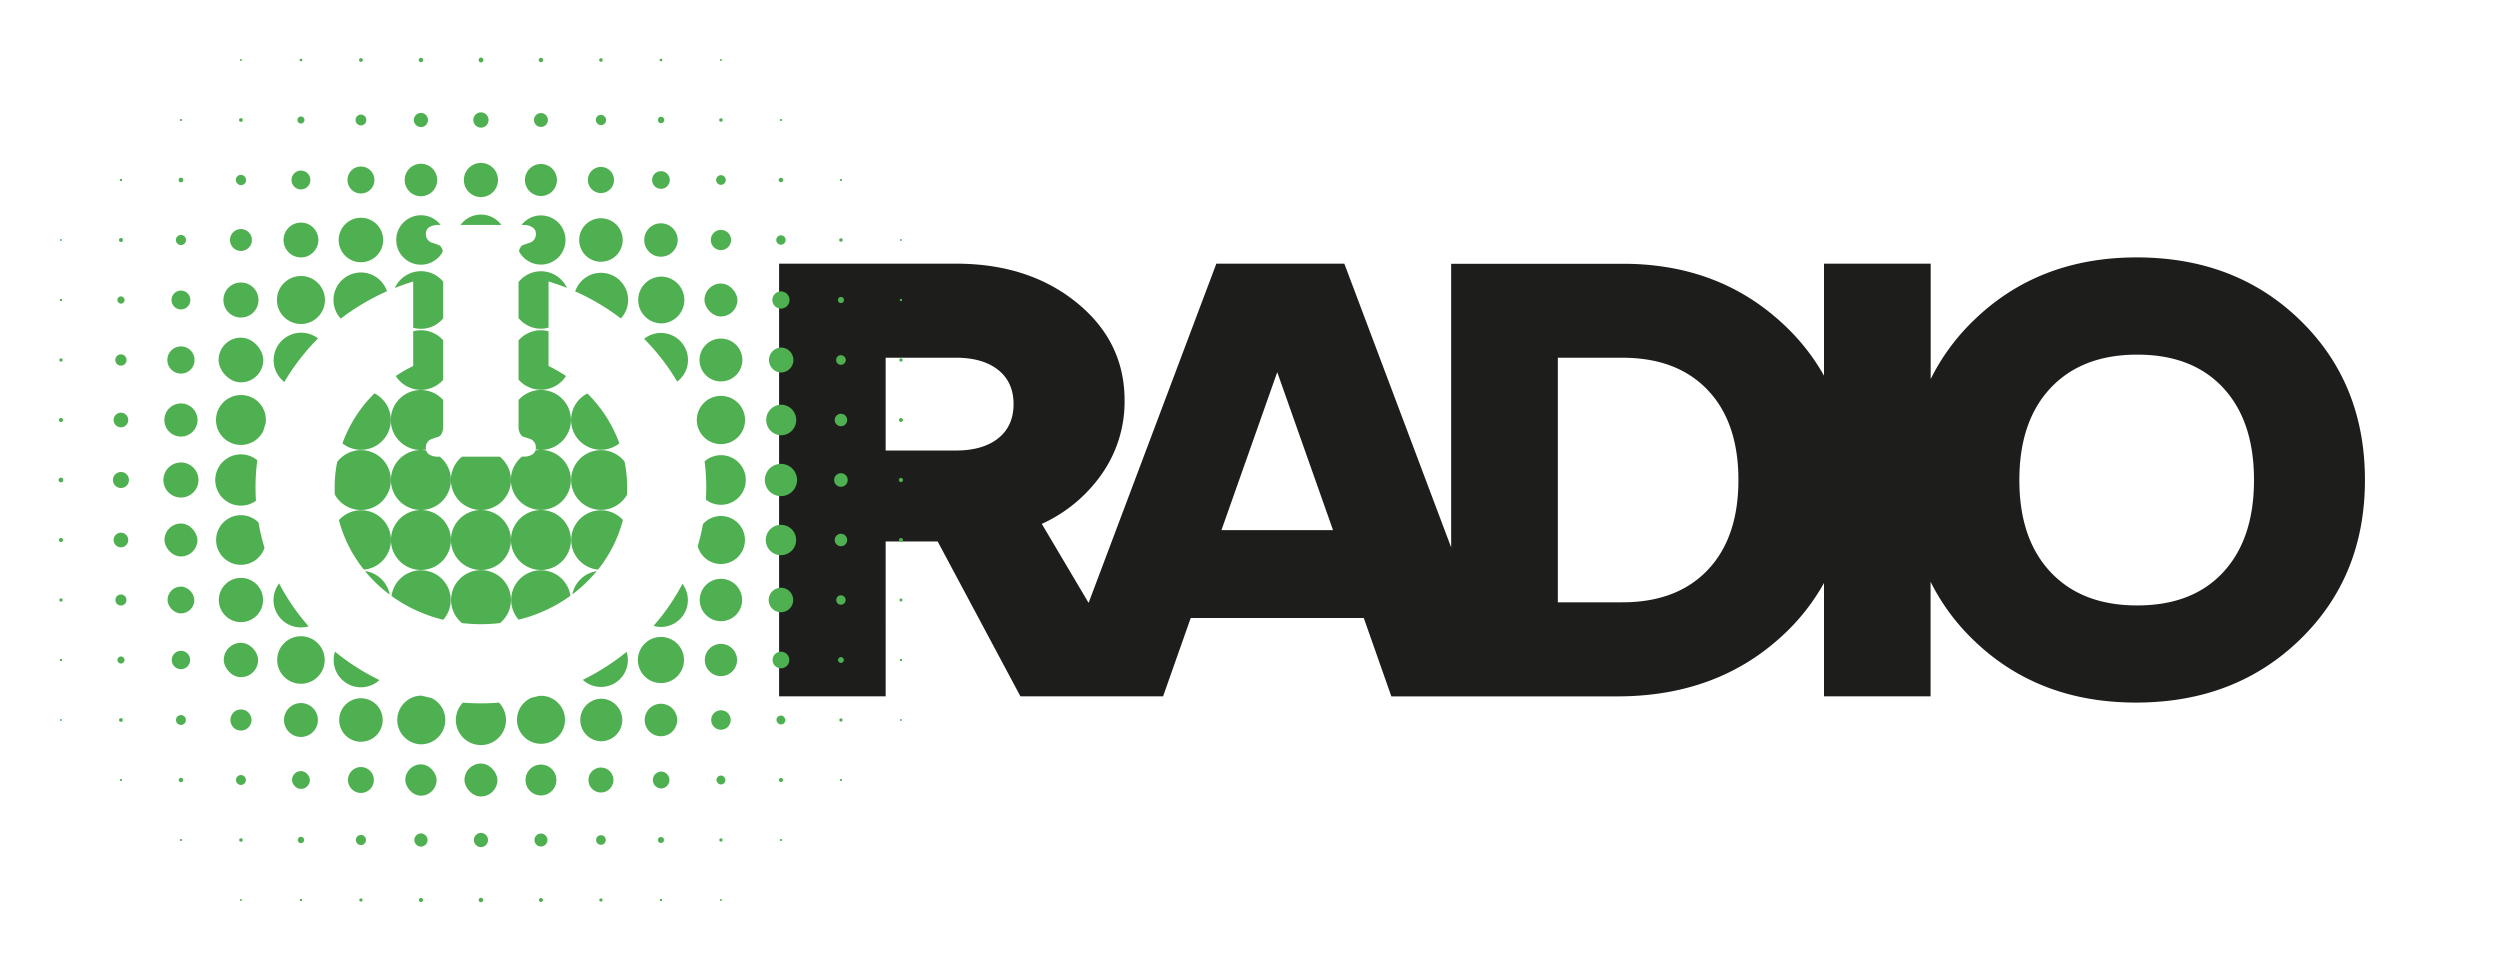 <svg xmlns="http://www.w3.org/2000/svg" viewBox="0 0 1250 480">
    <defs>
        <style>.cls-1{fill:#1d1d1b;}.cls-2{fill:#4fb051;}</style>
    </defs>
    <title>IO Radio</title>
    <g id="layer1">
        <path class="cls-1"
              d="M1150.18,160.21q-32.29-31.51-81.82-31.51-49.22,0-81.67,31.66a106,106,0,0,0-21.35,29.18V131.84H912v56a104.81,104.81,0,0,0-19.79-25.23q-32.45-30.72-80.73-30.72h-85.9V273.7L672.17,131.84h-64L544.3,301.44,520.9,261.94A73.71,73.71,0,0,0,551,236.86a62.93,62.93,0,0,0,11.29-36.68q0-29.46-24-48.91t-60.35-19.44H389.54V348.16h53.29V270.72h26l41.38,77.44h71.33L595.36,309h86.53l13.79,39.19h113q50.15,0,83.08-30.88A104.5,104.5,0,0,0,912,291.48v56.68h53.29V290.87a105.54,105.54,0,0,0,21.2,28.91q32.29,31.51,81.51,31.51,49.53,0,82-31.51T1182.47,240Q1182.47,191.72,1150.18,160.21ZM499.11,219.15q-7.69,6.11-21.16,6.11H442.83v-46.4h35.11q13.48,0,21.16,6.11t7.68,17.09Q506.79,213,499.11,219.15Zm111.61,45.93,27.9-79,27.9,79ZM853.84,285q-15.36,16.15-42.64,16.15H778.92V178.87h32.29q27.28,0,42.64,16.15t15.36,45Q869.2,268.85,853.84,285Zm257.77,1.1q-15.36,16.62-43,16.62t-43.26-16.62q-15.68-16.61-15.67-46.08t15.67-46.08q15.67-16.61,43.26-16.62t43,16.62Q1127,210.53,1127,240T1111.62,286.08Z"/>
        <path class="cls-2"
              d="M240.47,31.24h0A1.24,1.24,0,0,0,241.71,30h0a1.24,1.24,0,0,0-1.24-1.23h0a1.24,1.24,0,0,0,0,2.47Z"/>
        <rect class="cls-2" x="209.35" y="28.88" width="2.24" height="2.24" rx="1.12" ry="1.12"/>
        <rect class="cls-2" x="269.35" y="28.88" width="2.24" height="2.24" rx="1.12" ry="1.12"/>
        <path class="cls-2" d="M180.47,30.94a.94.94,0,0,0,.94-.94h0a.94.94,0,1,0-.94.94Z"/>
        <path class="cls-2" d="M300.47,30.88h0a.88.88,0,0,0,.88-.88h0a.88.88,0,0,0-.88-.88h0a.88.88,0,0,0,0,1.77Z"/>
        <path class="cls-2" d="M150.47,30.65a.65.65,0,0,0,.65-.65h0a.65.65,0,1,0-.65.65Z"/>
        <path class="cls-2" d="M330.47,30.65a.65.65,0,0,0,.65-.65h0a.65.65,0,1,0-.65.65Z"/>
        <path class="cls-2" d="M120.47,30.47h0a.47.47,0,0,0,.47-.47h0a.47.47,0,0,0-.47-.47h0a.47.47,0,0,0,0,.94Z"/>
        <path class="cls-2" d="M360.47,30.47h0a.47.47,0,0,0,.47-.47h0a.47.47,0,0,0-.47-.47h0a.47.47,0,0,0,0,.94Z"/>
        <circle class="cls-2" cx="240.47" cy="60" r="3.82"/>
        <path class="cls-2"
              d="M210.47,63.53h0A3.53,3.53,0,0,0,214,60h0a3.53,3.53,0,0,0-3.53-3.53h0a3.53,3.53,0,0,0,0,7.06Z"/>
        <path class="cls-2"
              d="M270.47,63.47h0A3.47,3.47,0,0,0,273.94,60h0a3.47,3.47,0,0,0-3.47-3.47h0a3.47,3.47,0,0,0,0,6.94Z"/>
        <circle class="cls-2" cx="180.47" cy="60" r="2.71"/>
        <rect class="cls-2" x="297.88" y="57.41" width="5.18" height="5.18" rx="2.59" ry="2.59"/>
        <path class="cls-2" d="M150.47,61.76A1.76,1.76,0,0,0,152.24,60h0a1.76,1.76,0,1,0-1.77,1.77Z"/>
        <path class="cls-2"
              d="M330.47,61.65h0A1.65,1.65,0,0,0,332.12,60h0a1.65,1.65,0,0,0-1.65-1.65h0a1.65,1.65,0,0,0,0,3.29Z"/>
        <path class="cls-2" d="M120.47,60.94a.94.94,0,0,0,.94-.94h0a.94.94,0,1,0-.94.94Z"/>
        <path class="cls-2" d="M360.47,60.88h0a.88.88,0,0,0,.88-.88h0a.88.88,0,0,0-.88-.88h0a.88.88,0,0,0,0,1.77Z"/>
        <path class="cls-2" d="M90.47,60.53h0A.53.53,0,0,0,91,60h0a.53.53,0,0,0-.53-.53h0a.53.53,0,0,0,0,1.06Z"/>
        <path class="cls-2" d="M390.47,60.53h0A.53.53,0,0,0,391,60h0a.53.53,0,0,0-.53-.53h0a.53.53,0,0,0,0,1.06Z"/>
        <path class="cls-2" d="M240.47,98.53A8.53,8.53,0,0,0,249,90h0a8.53,8.53,0,1,0-8.53,8.53Z"/>
        <path class="cls-2" d="M210.47,98.12A8.12,8.12,0,0,0,218.59,90h0a8.12,8.12,0,1,0-8.12,8.12Z"/>
        <path class="cls-2" d="M270.47,98h0a8,8,0,0,0,8-8h0a8,8,0,0,0-8-8h0a8,8,0,0,0,0,16Z"/>
        <circle class="cls-2" cx="180.47" cy="90" r="6.76"/>
        <path class="cls-2"
              d="M300.47,96.53h0A6.53,6.53,0,0,0,307,90h0a6.53,6.53,0,0,0-6.53-6.53h0a6.53,6.53,0,0,0,0,13.06Z"/>
        <path class="cls-2" d="M150.47,94.71A4.71,4.71,0,0,0,155.18,90h0a4.71,4.71,0,1,0-4.71,4.71Z"/>
        <path class="cls-2"
              d="M330.47,94.41A4.41,4.41,0,0,0,334.88,90h0a4.41,4.41,0,0,0-4.41-4.41h0a4.41,4.41,0,0,0,0,8.82Z"/>
        <rect class="cls-2" x="117.88" y="87.41" width="5.18" height="5.18" rx="2.59" ry="2.59"/>
        <path class="cls-2"
              d="M360.47,92.41h0A2.41,2.41,0,0,0,362.88,90h0a2.41,2.41,0,0,0-2.41-2.41h0a2.41,2.41,0,0,0,0,4.82Z"/>
        <circle class="cls-2" cx="90.47" cy="90" r="1.18"/>
        <path class="cls-2"
              d="M390.47,91.12h0A1.12,1.12,0,0,0,391.59,90h0a1.12,1.12,0,1,0-2.24,0h0A1.12,1.12,0,0,0,390.47,91.12Z"/>
        <path class="cls-2" d="M60.47,90.59a.59.59,0,0,0,.59-.59h0a.59.59,0,1,0-.59.59Z"/>
        <path class="cls-2" d="M420.47,90.53h0A.53.53,0,0,0,421,90h0a.53.53,0,0,0-.53-.53h0a.53.53,0,0,0,0,1.06Z"/>
        <path class="cls-2" d="M240.47,107.29a12.71,12.71,0,0,0-10.22,5.18h20.44A12.71,12.71,0,0,0,240.47,107.29Z"/>
        <path class="cls-2"
              d="M210.47,132.35h0a12.35,12.35,0,0,0,10.94-6.64,5.06,5.06,0,0,0-.84-2.13,2.19,2.19,0,0,0-1-.93,28,28,0,0,0-3.23-1.19,4.44,4.44,0,0,1-3.4-4.58,3.66,3.66,0,0,1,1.61-3.23,8.2,8.2,0,0,1,4.75-1.19h1a12.35,12.35,0,0,0-9.79-4.83h0A12.35,12.35,0,0,0,198.12,120h0A12.35,12.35,0,0,0,210.47,132.35Z"/>
        <path class="cls-2"
              d="M270.47,132.29A12.29,12.29,0,0,0,282.76,120h0a12.29,12.29,0,0,0-12.29-12.29h0a12.29,12.29,0,0,0-9.7,4.77h.8a7.79,7.79,0,0,1,4.67,1.19,3.61,3.61,0,0,1,1.7,3.23,4.44,4.44,0,0,1-3.4,4.58q-2.8.93-3.31,1.19a2.39,2.39,0,0,0-.93.93,4.9,4.9,0,0,0-.8,2A12.29,12.29,0,0,0,270.47,132.29Z"/>
        <path class="cls-2" d="M180.47,131.12A11.12,11.12,0,0,0,191.59,120h0a11.12,11.12,0,1,0-11.12,11.12Z"/>
        <circle class="cls-2" cx="300.47" cy="120" r="10.88"/>
        <circle class="cls-2" cx="150.47" cy="120" r="8.71"/>
        <path class="cls-2"
              d="M330.47,128.35h0a8.35,8.35,0,0,0,8.35-8.35h0a8.35,8.35,0,0,0-8.35-8.35h0a8.35,8.35,0,0,0,0,16.71Z"/>
        <path class="cls-2" d="M120.47,125.47a5.47,5.47,0,0,0,5.47-5.47h0a5.47,5.47,0,1,0-5.47,5.47Z"/>
        <path class="cls-2"
              d="M360.47,125.06h0a5.06,5.06,0,0,0,5.06-5.06h0a5.06,5.06,0,0,0-5.06-5.06h0a5.06,5.06,0,0,0,0,10.12Z"/>
        <path class="cls-2" d="M90.47,122.53A2.53,2.53,0,0,0,93,120h0a2.53,2.53,0,1,0-2.53,2.53Z"/>
        <path class="cls-2"
              d="M390.47,122.35h0a2.35,2.35,0,0,0,2.35-2.35h0a2.35,2.35,0,0,0-2.35-2.35h0a2.35,2.35,0,0,0,0,4.71Z"/>
        <path class="cls-2" d="M60.47,121a1,1,0,0,0,1-1h0a1,1,0,1,0-1,1Z"/>
        <path class="cls-2" d="M420.47,120.88h0a.88.88,0,0,0,.88-.88h0a.88.88,0,0,0-.88-.88h0a.88.88,0,0,0,0,1.77Z"/>
        <path class="cls-2" d="M30.47,120.47h0a.47.47,0,0,0,.47-.47h0a.47.47,0,0,0-.47-.47h0a.47.47,0,0,0,0,.94Z"/>
        <path class="cls-2" d="M450.47,120.47h0a.47.47,0,0,0,.47-.47h0a.47.47,0,0,0-.47-.47h0a.47.47,0,0,0,0,.94Z"/>
        <path class="cls-2"
              d="M206.59,163.87a14.31,14.31,0,0,0,15-4.72v-18.3A14.38,14.38,0,0,0,197.4,144q4.51-1.8,9.19-3.23Z"/>
        <path class="cls-2"
              d="M270.47,164.35a14.35,14.35,0,0,0,3.81-.52v-23.1q4.69,1.43,9.19,3.23a14.32,14.32,0,0,0-24.2-2.94v18A14.35,14.35,0,0,0,270.47,164.35Z"/>
        <path class="cls-2"
              d="M193.5,145.61a13.76,13.76,0,0,0-13-9.37h0a13.75,13.75,0,0,0-10.12,23.07A114.46,114.46,0,0,1,193.5,145.61Z"/>
        <path class="cls-2"
              d="M300.47,136.41h0a13.59,13.59,0,0,0-12.88,9.29,114.46,114.46,0,0,1,22.84,13.52,13.57,13.57,0,0,0-10-22.81Z"/>
        <circle class="cls-2" cx="150.47" cy="150" r="12"/>
        <path class="cls-2"
              d="M330.47,161.7A11.71,11.71,0,0,0,342.18,150h0a11.71,11.71,0,0,0-11.71-11.71h0a11.71,11.71,0,0,0,0,23.41Z"/>
        <path class="cls-2"
              d="M120.47,158.77h0a8.76,8.76,0,0,0,8.77-8.76h0a8.76,8.76,0,0,0-8.77-8.76h0a8.76,8.76,0,0,0,0,17.53Z"/>
        <rect class="cls-2" x="352.23" y="141.76" width="16.47" height="16.47" rx="8.24" ry="8.24"/>
        <path class="cls-2" d="M90.47,154.71A4.71,4.71,0,0,0,95.18,150h0a4.71,4.71,0,1,0-4.71,4.71Z"/>
        <path class="cls-2"
              d="M390.47,154.29h0a4.29,4.29,0,0,0,4.29-4.29h0a4.29,4.29,0,0,0-4.29-4.29h0a4.29,4.29,0,0,0,0,8.59Z"/>
        <rect class="cls-2" x="58.65" y="148.18" width="3.65" height="3.65" rx="1.82" ry="1.82"/>
        <circle class="cls-2" cx="420.47" cy="150" r="1.53"/>
        <path class="cls-2" d="M30.47,150.59a.59.59,0,0,0,.59-.59h0a.59.59,0,1,0-.59.59Z"/>
        <path class="cls-2" d="M450.47,150.59a.59.59,0,0,0,.59-.59h0a.59.59,0,1,0-.59.59Z"/>
        <path class="cls-2"
              d="M210.47,165.12a14.88,14.88,0,0,0-3.88.52V183a73.51,73.51,0,0,0-8.7,5,14.86,14.86,0,0,0,23.7,1.91V170.14A14.88,14.88,0,0,0,210.47,165.12Z"/>
        <path class="cls-2"
              d="M270.47,194.88A14.88,14.88,0,0,0,283,188a73.47,73.47,0,0,0-8.73-5V165.63a14.89,14.89,0,0,0-3.81-.51h0a14.88,14.88,0,0,0-11.19,5.09v19.58A14.88,14.88,0,0,0,270.47,194.88Z"/>
        <path class="cls-2" d="M142.17,191A109.09,109.09,0,0,1,159,169.22,13.75,13.75,0,1,0,142.17,191Z"/>
        <path class="cls-2"
              d="M330.47,166.47a13.53,13.53,0,0,0-8.42,2.94,109.09,109.09,0,0,1,16.56,21.39,13.52,13.52,0,0,0-8.14-24.32Z"/>
        <rect class="cls-2" x="109.29" y="168.82" width="22.35" height="22.35" rx="11.18" ry="11.18"/>
        <path class="cls-2" d="M360.47,190.71A10.71,10.71,0,0,0,371.18,180h0a10.71,10.71,0,1,0-10.71,10.71Z"/>
        <circle class="cls-2" cx="90.47" cy="180" r="6.82"/>
        <path class="cls-2"
              d="M390.47,186.24a6.24,6.24,0,0,0,6.24-6.23h0a6.24,6.24,0,0,0-6.24-6.23h0a6.24,6.24,0,0,0,0,12.47Z"/>
        <path class="cls-2" d="M60.47,182.82A2.82,2.82,0,0,0,63.29,180h0a2.82,2.82,0,1,0-2.82,2.82Z"/>
        <path class="cls-2"
              d="M420.47,182.41h0a2.41,2.41,0,0,0,2.41-2.41h0a2.41,2.41,0,0,0-2.41-2.41h0a2.41,2.41,0,0,0,0,4.82Z"/>
        <circle class="cls-2" cx="30.47" cy="180" r="0.82"/>
        <path class="cls-2" d="M450.47,180.82a.82.82,0,0,0,.82-.82h0a.82.82,0,0,0-.82-.82h0a.82.82,0,0,0,0,1.65Z"/>
        <path class="cls-2"
              d="M225.47,240a15,15,0,0,0-5.59-11.66h-.58a8.69,8.69,0,0,1-4.75-1.1,3.77,3.77,0,0,1-1.42-2,15,15,0,0,0-2.65-.25,15,15,0,0,0,2.54-.22,4.86,4.86,0,0,1-.08-.86,4.44,4.44,0,0,1,3.4-4.58q2.8-.93,3.23-1.1a2.88,2.88,0,0,0,1-1,7.28,7.28,0,0,0,1-4.33V200a15,15,0,1,0-11.12,25,15,15,0,1,0,15,15Z"/>
        <path class="cls-2" d="M240.47,255a15,15,0,0,0,15-15h0a15,15,0,0,0-5.59-11.66H231A15,15,0,0,0,240.47,255Z"/>
        <path class="cls-2"
              d="M285.47,210a15,15,0,0,0-26.19-10v12.86a7.28,7.28,0,0,0,1,4.33,3.34,3.34,0,0,0,.93,1l3.31,1.1a4.44,4.44,0,0,1,3.4,4.58,4.66,4.66,0,0,1-.08.83,15,15,0,0,0,2.61.24,15,15,0,0,0-2.73.26,3.79,3.79,0,0,1-1.49,2,8.25,8.25,0,0,1-4.67,1.1H261a15,15,0,1,0,9.42-3.34A15,15,0,0,0,285.47,210Z"/>
        <circle class="cls-2" cx="270.47" cy="270" r="15"/>
        <path class="cls-2" d="M240.47,255a15,15,0,1,0,15,15h0A15,15,0,0,0,240.47,255Z"/>
        <circle class="cls-2" cx="210.47" cy="270" r="15"/>
        <path class="cls-2"
              d="M187.21,196.68a67.59,67.59,0,0,0-16,25A14.92,14.92,0,0,0,195.41,210h0A14.94,14.94,0,0,0,187.21,196.68Z"/>
        <path class="cls-2"
              d="M300.47,224.88a14.88,14.88,0,0,0,9.22-3.2,67.58,67.58,0,0,0-16-24.95,14.88,14.88,0,0,0,6.75,28.15Z"/>
        <path class="cls-2"
              d="M120.47,197.53h0a12.47,12.47,0,0,0,0,24.94h0a12.47,12.47,0,0,0,11.22-7.06c.35-1.22.72-2.44,1.11-3.64a12.37,12.37,0,0,0-12.33-14.24Z"/>
        <path class="cls-2"
              d="M360.47,222.06A12.06,12.06,0,0,0,372.53,210h0a12.06,12.06,0,0,0-12.06-12.06h0a12.06,12.06,0,1,0,0,24.12Z"/>
        <circle class="cls-2" cx="90.47" cy="210" r="8.29"/>
        <path class="cls-2"
              d="M390.47,217.65h0a7.65,7.65,0,0,0,7.65-7.65h0a7.65,7.65,0,0,0-7.65-7.65h0a7.65,7.65,0,0,0,0,15.29Z"/>
        <path class="cls-2" d="M60.47,213.65A3.65,3.65,0,0,0,64.12,210h0a3.65,3.65,0,1,0-3.65,3.65Z"/>
        <path class="cls-2"
              d="M420.47,213.12h0a3.12,3.12,0,0,0,3.12-3.12h0a3.12,3.12,0,0,0-3.12-3.12h0a3.12,3.12,0,0,0,0,6.24Z"/>
        <rect class="cls-2" x="29.41" y="208.94" width="2.12" height="2.12" rx="1.06" ry="1.06"/>
        <path class="cls-2" d="M450.47,211a1,1,0,0,0,1-1h0a1,1,0,1,0-1,1Z"/>
        <path class="cls-2"
              d="M180.47,225.06h0A14.94,14.94,0,0,0,168.59,231a64.89,64.89,0,0,0-1.27,12.73q0,1.79.1,3.56a14.93,14.93,0,0,0,28-7.25h0A14.94,14.94,0,0,0,180.47,225.06Z"/>
        <path class="cls-2"
              d="M300.47,254.94a14.94,14.94,0,0,0,13-7.53q.1-1.85.11-3.71a64.92,64.92,0,0,0-1.3-12.89,14.94,14.94,0,1,0-11.77,24.13Z"/>
        <path class="cls-2"
              d="M120.47,227.18a12.82,12.82,0,1,0,7.51,23.2c-.14-2.21-.22-4.43-.22-6.68a104,104,0,0,1,.89-13.57A12.82,12.82,0,0,0,120.47,227.18Z"/>
        <path class="cls-2"
              d="M360.47,227.59h0a12.41,12.41,0,0,0-8.17,3.09,104.06,104.06,0,0,1,.82,13c0,2.06-.07,4.11-.19,6.15a12.41,12.41,0,1,0,7.54-22.25Z"/>
        <path class="cls-2"
              d="M90.47,231.24h0a8.76,8.76,0,0,0,0,17.53h0A8.76,8.76,0,0,0,99.24,240h0A8.76,8.76,0,0,0,90.47,231.24Z"/>
        <path class="cls-2" d="M390.47,231.94h0a8.06,8.06,0,1,0,8.06,8.06h0A8.06,8.06,0,0,0,390.47,231.94Z"/>
        <path class="cls-2" d="M60.47,236a4,4,0,1,0,4,4h0A4,4,0,0,0,60.47,236Z"/>
        <circle class="cls-2" cx="420.47" cy="240" r="3.41"/>
        <circle class="cls-2" cx="30.47" cy="240" r="1.18"/>
        <path class="cls-2" d="M450.47,238.94h0a1.06,1.06,0,1,0,1.06,1.06h0A1.06,1.06,0,0,0,450.47,238.94Z"/>
        <path class="cls-2"
              d="M180.47,255.12a14.88,14.88,0,0,0-11,4.94,66.45,66.45,0,0,0,12.47,24.75,14.87,14.87,0,0,0-1.42-29.68Z"/>
        <path class="cls-2" d="M299,284.81A66.44,66.44,0,0,0,311.46,260,14.87,14.87,0,1,0,299,284.81Z"/>
        <path class="cls-2"
              d="M120.47,257.59a12.41,12.41,0,1,0,11.78,16.29,103,103,0,0,1-3-12.63A12.41,12.41,0,0,0,120.47,257.59Z"/>
        <path class="cls-2" d="M360.47,258h0a12,12,0,0,0-9,4.07,103,103,0,0,1-2.6,11A12,12,0,1,0,360.47,258Z"/>
        <rect class="cls-2" x="82.23" y="261.76" width="16.47" height="16.47" rx="8.24" ry="8.24"/>
        <path class="cls-2" d="M390.47,262.41h0a7.59,7.59,0,1,0,7.59,7.59h0A7.59,7.59,0,0,0,390.47,262.41Z"/>
        <path class="cls-2" d="M60.47,266.35A3.65,3.65,0,1,0,64.12,270h0A3.65,3.65,0,0,0,60.47,266.35Z"/>
        <path class="cls-2"
              d="M420.47,266.88h0a3.12,3.12,0,0,0,0,6.24h0a3.12,3.12,0,0,0,3.12-3.12h0A3.12,3.12,0,0,0,420.47,266.88Z"/>
        <rect class="cls-2" x="29.41" y="268.94" width="2.12" height="2.12" rx="1.06" ry="1.06"/>
        <path class="cls-2" d="M450.47,269a1,1,0,1,0,1,1h0A1,1,0,0,0,450.47,269Z"/>
        <path class="cls-2"
              d="M240.47,285.06h0A14.94,14.94,0,0,0,225.53,300h0A14.94,14.94,0,0,0,231,311.54a80.88,80.88,0,0,0,19,0,14.93,14.93,0,0,0-9.48-26.48Z"/>
        <path class="cls-2"
              d="M210.47,285.12A14.88,14.88,0,0,0,195.75,298a74.4,74.4,0,0,0,25.87,11.88,14.87,14.87,0,0,0-11.14-24.73Z"/>
        <path class="cls-2"
              d="M270.47,285.12h0a14.86,14.86,0,0,0-11.15,24.71,74.36,74.36,0,0,0,25.87-11.92A14.88,14.88,0,0,0,270.47,285.12Z"/>
        <path class="cls-2" d="M182.46,285.51a70.61,70.61,0,0,0,12.4,11.81A14.65,14.65,0,0,0,182.46,285.51Z"/>
        <path class="cls-2" d="M298.35,285.58a14.59,14.59,0,0,0-12.2,11.63A70.59,70.59,0,0,0,298.35,285.58Z"/>
        <path class="cls-2" d="M120.47,288.94h0A11.06,11.06,0,1,0,131.53,300h0A11.06,11.06,0,0,0,120.47,288.94Z"/>
        <path class="cls-2"
              d="M360.47,289.41h0a10.59,10.59,0,0,0,0,21.18h0A10.59,10.59,0,0,0,371.06,300h0A10.59,10.59,0,0,0,360.47,289.41Z"/>
        <path class="cls-2"
              d="M150.47,313.71a13.71,13.71,0,0,0,3.83-.56,108,108,0,0,1-14.74-21.43,13.69,13.69,0,0,0,10.9,22Z"/>
        <polygon class="cls-2" points="341.22 291.91 341.22 291.91 341.22 291.91 341.22 291.91"/>
        <path class="cls-2"
              d="M326.77,312.94A13.43,13.43,0,0,0,343.94,300h0a13.47,13.47,0,0,0-2.72-8.09A108,108,0,0,1,326.77,312.94Z"/>
        <rect class="cls-2" x="83.76" y="293.29" width="13.41" height="13.41" rx="6.71" ry="6.71"/>
        <path class="cls-2"
              d="M390.47,293.88h0a6.12,6.12,0,0,0,0,12.24h0a6.12,6.12,0,0,0,6.12-6.12h0A6.12,6.12,0,0,0,390.47,293.88Z"/>
        <path class="cls-2"
              d="M60.47,297.24h0a2.76,2.76,0,0,0,0,5.53h0A2.76,2.76,0,0,0,63.24,300h0A2.76,2.76,0,0,0,60.47,297.24Z"/>
        <path class="cls-2"
              d="M420.47,297.65h0a2.35,2.35,0,0,0,0,4.71h0a2.35,2.35,0,0,0,2.35-2.35h0A2.35,2.35,0,0,0,420.47,297.65Z"/>
        <circle class="cls-2" cx="30.47" cy="300" r="0.82"/>
        <circle class="cls-2" cx="450.47" cy="300" r="0.76"/>
        <path class="cls-2" d="M150.47,318.12A11.88,11.88,0,1,0,162.35,330h0A11.88,11.88,0,0,0,150.47,318.12Z"/>
        <path class="cls-2" d="M330.47,318.47h0A11.53,11.53,0,1,0,342,330h0A11.53,11.53,0,0,0,330.47,318.47Z"/>
        <rect class="cls-2" x="111.88" y="321.41" width="17.18" height="17.18" rx="8.59" ry="8.59"/>
        <path class="cls-2" d="M360.47,321.94h0a8.06,8.06,0,1,0,8.06,8.06h0A8.06,8.06,0,0,0,360.47,321.94Z"/>
        <path class="cls-2"
              d="M90.47,325.41a4.59,4.59,0,0,0,0,9.18h0A4.59,4.59,0,0,0,95.06,330h0A4.59,4.59,0,0,0,90.47,325.41Z"/>
        <circle class="cls-2" cx="390.47" cy="330" r="4.18"/>
        <path class="cls-2"
              d="M180.47,343.65h0a13.65,13.65,0,0,0,9.24-3.62,114.16,114.16,0,0,1-22.22-14.2,13.63,13.63,0,0,0,13,17.82Z"/>
        <path class="cls-2"
              d="M313.29,325.92a114.16,114.16,0,0,1-21.9,14A13.45,13.45,0,0,0,313.94,330h0a13.47,13.47,0,0,0-.65-4.08Z"/>
        <path class="cls-2" d="M60.47,328.24A1.76,1.76,0,1,0,62.24,330h0A1.76,1.76,0,0,0,60.47,328.24Z"/>
        <rect class="cls-2" x="419" y="328.53" width="2.94" height="2.94" rx="1.47" ry="1.47"/>
        <path class="cls-2" d="M30.47,329.41a.59.59,0,1,0,.59.59h0A.59.59,0,0,0,30.47,329.41Z"/>
        <path class="cls-2" d="M450.47,329.41a.59.59,0,1,0,.59.59h0A.59.59,0,0,0,450.47,329.41Z"/>
        <path class="cls-2"
              d="M215.7,349q-2.47-.54-4.91-1.18l-.32,0h0a12.18,12.18,0,0,0,0,24.35h0A12.18,12.18,0,0,0,222.65,360h0A12.18,12.18,0,0,0,215.7,349Z"/>
        <path class="cls-2" d="M270.47,347.94h0q-.46,0-.92,0c-1.23.32-2.47.62-3.71.9a12,12,0,1,0,4.63-.94Z"/>
        <circle class="cls-2" cx="180.47" cy="360" r="10.88"/>
        <path class="cls-2"
              d="M300.47,349.35h0a10.65,10.65,0,0,0,0,21.29h0A10.65,10.65,0,0,0,311.12,360h0A10.65,10.65,0,0,0,300.47,349.35Z"/>
        <path class="cls-2"
              d="M240.44,351.67q-4.53,0-9-.35a12.52,12.52,0,0,0,9,21.21h0A12.53,12.53,0,0,0,253,360h0a12.53,12.53,0,0,0-3.5-8.68Q245,351.67,240.44,351.67Z"/>
        <path class="cls-2" d="M150.47,351.53a8.47,8.47,0,1,0,8.47,8.47h0A8.47,8.47,0,0,0,150.47,351.53Z"/>
        <path class="cls-2" d="M330.47,351.88a8.12,8.12,0,1,0,8.12,8.12h0A8.12,8.12,0,0,0,330.47,351.88Z"/>
        <circle class="cls-2" cx="120.47" cy="360" r="5.29"/>
        <circle class="cls-2" cx="360.47" cy="360" r="4.88"/>
        <path class="cls-2" d="M90.47,357.53A2.47,2.47,0,1,0,92.94,360h0A2.47,2.47,0,0,0,90.47,357.53Z"/>
        <rect class="cls-2" x="388.23" y="357.77" width="4.47" height="4.47" rx="2.24" ry="2.24"/>
        <path class="cls-2" d="M60.47,359.06a.94.94,0,1,0,.94.94h0A.94.94,0,0,0,60.47,359.06Z"/>
        <circle class="cls-2" cx="420.47" cy="360" r="0.82"/>
        <path class="cls-2" d="M30.47,359.53h0a.47.47,0,0,0,0,.94h0a.47.47,0,0,0,.47-.47h0A.47.47,0,0,0,30.47,359.53Z"/>
        <path class="cls-2"
              d="M450.47,359.53h0a.47.47,0,0,0,0,.94h0a.47.47,0,0,0,.47-.47h0A.47.47,0,0,0,450.47,359.53Z"/>
        <rect class="cls-2" x="232.23" y="381.77" width="16.47" height="16.47" rx="8.24" ry="8.24"/>
        <rect class="cls-2" x="202.65" y="382.18" width="15.65" height="15.65" rx="7.82" ry="7.82"/>
        <path class="cls-2" d="M270.47,382.3a7.71,7.71,0,1,0,7.71,7.71h0A7.71,7.71,0,0,0,270.47,382.3Z"/>
        <path class="cls-2"
              d="M180.47,383.53h0a6.47,6.47,0,0,0,0,12.94h0a6.47,6.47,0,0,0,6.47-6.47h0A6.47,6.47,0,0,0,180.47,383.53Z"/>
        <path class="cls-2" d="M300.47,383.77a6.24,6.24,0,1,0,6.24,6.24h0A6.24,6.24,0,0,0,300.47,383.77Z"/>
        <rect class="cls-2" x="146" y="385.53" width="8.94" height="8.94" rx="4.47" ry="4.47"/>
        <path class="cls-2"
              d="M330.47,385.77h0a4.24,4.24,0,0,0,0,8.47h0a4.24,4.24,0,0,0,4.24-4.23h0A4.24,4.24,0,0,0,330.47,385.77Z"/>
        <path class="cls-2" d="M120.47,387.53a2.47,2.47,0,1,0,2.47,2.47h0A2.47,2.47,0,0,0,120.47,387.53Z"/>
        <rect class="cls-2" x="358.23" y="387.77" width="4.47" height="4.47" rx="2.24" ry="2.24"/>
        <rect class="cls-2" x="89.35" y="388.88" width="2.24" height="2.24" rx="1.12" ry="1.12"/>
        <rect class="cls-2" x="389.41" y="388.94" width="2.12" height="2.12" rx="1.06" ry="1.06"/>
        <path class="cls-2" d="M60.47,389.47h0a.53.53,0,0,0,0,1.06h0A.53.53,0,0,0,61,390h0A.53.53,0,0,0,60.47,389.47Z"/>
        <path class="cls-2"
              d="M420.47,389.47h0a.53.53,0,0,0,0,1.06h0A.53.53,0,0,0,421,390h0A.53.53,0,0,0,420.47,389.47Z"/>
        <path class="cls-2"
              d="M240.47,416.47h0a3.53,3.53,0,0,0,0,7.06h0A3.53,3.53,0,0,0,244,420h0A3.53,3.53,0,0,0,240.47,416.47Z"/>
        <path class="cls-2"
              d="M210.47,416.71a3.29,3.29,0,1,0,0,6.59h0a3.29,3.29,0,0,0,3.29-3.29h0A3.29,3.29,0,0,0,210.47,416.71Z"/>
        <path class="cls-2" d="M270.47,416.77a3.24,3.24,0,1,0,3.24,3.24h0A3.24,3.24,0,0,0,270.47,416.77Z"/>
        <path class="cls-2" d="M180.47,417.47A2.53,2.53,0,1,0,183,420h0A2.53,2.53,0,0,0,180.47,417.47Z"/>
        <path class="cls-2"
              d="M300.47,417.59h0a2.41,2.41,0,0,0,0,4.82h0a2.41,2.41,0,0,0,2.41-2.41h0A2.41,2.41,0,0,0,300.47,417.59Z"/>
        <path class="cls-2"
              d="M150.47,418.41h0a1.59,1.59,0,0,0,0,3.18h0a1.59,1.59,0,0,0,1.59-1.59h0A1.59,1.59,0,0,0,150.47,418.41Z"/>
        <circle class="cls-2" cx="330.47" cy="420" r="1.53"/>
        <path class="cls-2"
              d="M120.47,419.12h0a.88.88,0,0,0,0,1.77h0a.88.88,0,0,0,.88-.88h0A.88.88,0,0,0,120.47,419.12Z"/>
        <path class="cls-2" d="M360.47,419.18h0a.82.82,0,1,0,.82.82h0A.82.82,0,0,0,360.47,419.18Z"/>
        <path class="cls-2" d="M90.47,419.47h0a.53.53,0,0,0,0,1.06h0A.53.53,0,0,0,91,420h0A.53.53,0,0,0,90.47,419.47Z"/>
        <path class="cls-2"
              d="M390.47,419.47h0a.53.53,0,0,0,0,1.06h0A.53.53,0,0,0,391,420h0A.53.53,0,0,0,390.47,419.47Z"/>
        <path class="cls-2"
              d="M240.47,448.88a1.12,1.12,0,0,0-1.12,1.12h0a1.12,1.12,0,0,0,1.12,1.12h0a1.12,1.12,0,0,0,1.12-1.12h0A1.12,1.12,0,0,0,240.47,448.88Z"/>
        <rect class="cls-2" x="209.41" y="448.94" width="2.12" height="2.12" rx="1.06" ry="1.06"/>
        <path class="cls-2" d="M270.47,449a1,1,0,1,0,1,1h0A1,1,0,0,0,270.47,449Z"/>
        <circle class="cls-2" cx="180.47" cy="450" r="0.82"/>
        <circle class="cls-2" cx="300.47" cy="450" r="0.82"/>
        <path class="cls-2" d="M150.47,449.41a.59.59,0,1,0,.59.59h0A.59.59,0,0,0,150.47,449.41Z"/>
        <path class="cls-2" d="M330.47,449.41a.59.59,0,1,0,.59.59h0A.59.59,0,0,0,330.47,449.41Z"/>
        <path class="cls-2"
              d="M120.47,449.53h0a.47.47,0,0,0,0,.94h0a.47.47,0,0,0,.47-.47h0A.47.47,0,0,0,120.47,449.53Z"/>
        <path class="cls-2"
              d="M360.47,449.53h0a.47.47,0,0,0,0,.94h0a.47.47,0,0,0,.47-.47h0A.47.47,0,0,0,360.47,449.53Z"/>
    </g>
</svg>
